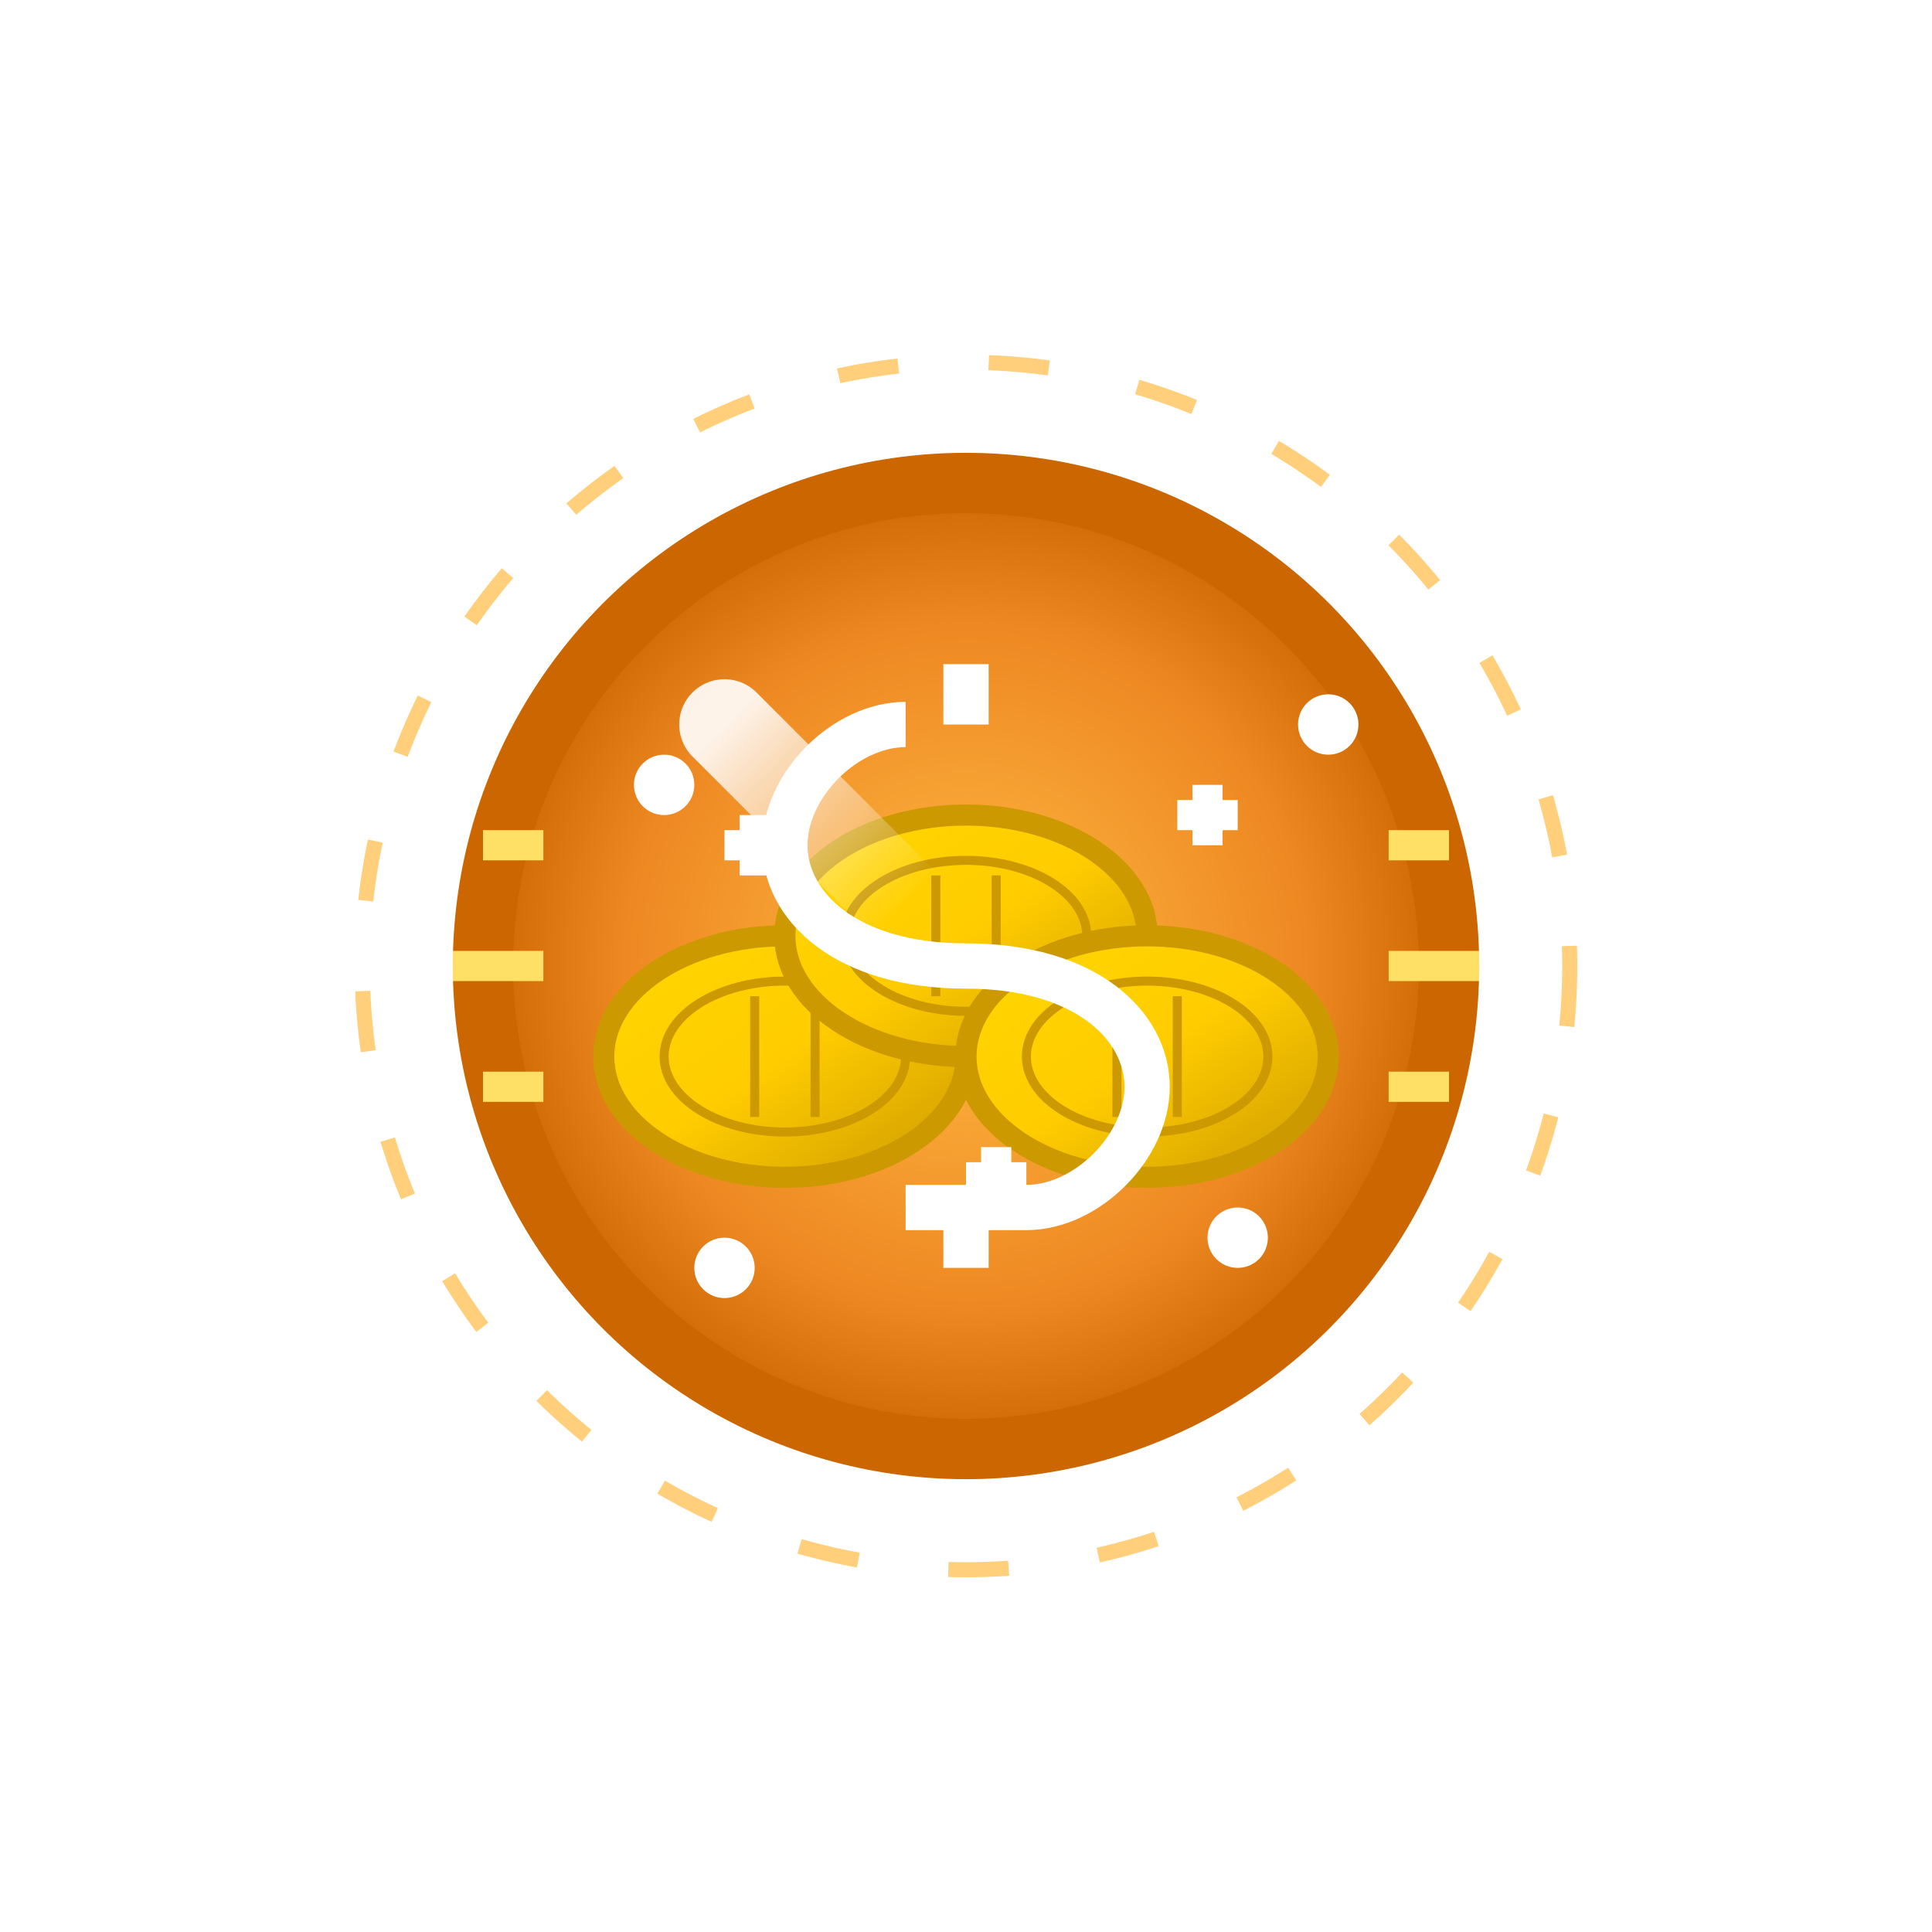 <svg xmlns="http://www.w3.org/2000/svg" viewBox="-32 -32 64 64">
    <defs>
        <!-- Amber Background Gradient -->
        <radialGradient id="resourcesGradient" cx="50%" cy="50%" r="50%" fx="50%" fy="50%">
            <stop offset="0%" style="stop-color:#ffbb44;stop-opacity:1" />
            <stop offset="70%" style="stop-color:#ee8822;stop-opacity:1" />
            <stop offset="100%" style="stop-color:#cc6600;stop-opacity:1" />
        </radialGradient>

        <!-- Coin Gradient -->
        <linearGradient id="coinGradient" x1="0%" y1="0%" x2="100%" y2="100%">
            <stop offset="0%" style="stop-color:#ffd700;stop-opacity:1" />
            <stop offset="50%" style="stop-color:#ffcc00;stop-opacity:1" />
            <stop offset="100%" style="stop-color:#cc9900;stop-opacity:1" />
        </linearGradient>

        <!-- Power-up Glow -->
        <filter id="powerupGlow" x="-0.2" y="-0.2" width="1.4" height="1.4">
            <feGaussianBlur stdDeviation="2" result="blur" />
            <feFlood flood-color="#ffbb44" flood-opacity="0.7" result="glow" />
            <feComposite in="glow" in2="blur" operator="in" result="softGlow" />
            <feComposite in="SourceGraphic" in2="softGlow" operator="over" />
        </filter>

        <!-- Highlight Gleam -->
        <linearGradient id="highlightGleam" x1="0%" y1="0%" x2="100%" y2="100%">
            <stop offset="0%" style="stop-color:#fff;stop-opacity:0.9" />
            <stop offset="100%" style="stop-color:#fff;stop-opacity:0" />
        </linearGradient>
    </defs>

    <!-- Resources Power-up -->
    <g id="resourcesPowerup" filter="url(#powerupGlow)">
        <!-- Base circle -->
        <circle cx="0" cy="0" r="16" fill="url(#resourcesGradient)" stroke="#cc6600" stroke-width="2" />

        <!-- Resource Pile Symbol -->
        <g transform="translate(0, 1)">
            <!-- Coin 1 -->
            <ellipse cx="-6" cy="2" rx="6" ry="4" fill="url(#coinGradient)" stroke="#cc9900" stroke-width="0.7" />
            <ellipse cx="-6" cy="2" rx="4" ry="2.5" fill="none" stroke="#cc9900" stroke-width="0.3" />
            <path d="M-7,0 L-7,4 M-5,0 L-5,4" stroke="#cc9900" stroke-width="0.3" />

            <!-- Coin 2 -->
            <ellipse cx="0" cy="-2" rx="6" ry="4" fill="url(#coinGradient)" stroke="#cc9900" stroke-width="0.7" />
            <ellipse cx="0" cy="-2" rx="4" ry="2.5" fill="none" stroke="#cc9900" stroke-width="0.3" />
            <path d="M-1,-4 L-1,0 M1,-4 L1,0" stroke="#cc9900" stroke-width="0.3" />

            <!-- Coin 3 -->
            <ellipse cx="6" cy="2" rx="6" ry="4" fill="url(#coinGradient)" stroke="#cc9900" stroke-width="0.7" />
            <ellipse cx="6" cy="2" rx="4" ry="2.5" fill="none" stroke="#cc9900" stroke-width="0.3" />
            <path d="M5,0 L5,4 M7,0 L7,4" stroke="#cc9900" stroke-width="0.3" />

            <!-- Sparkle -->
            <path d="M-8,-5 L-6,-5 M-7,-6 L-7,-4" stroke="#fff" stroke-width="1" />
            <path d="M7,-6 L9,-6 M8,-7 L8,-5" stroke="#fff" stroke-width="1" />
            <path d="M0,6 L2,6 M1,5 L1,7" stroke="#fff" stroke-width="1" />
        </g>

        <!-- Dollar/Currency Symbol -->
        <path d="M0,-10 L0,-8 M0,8 L0,10 M-2,-8 C-4,-8 -6,-6 -6,-4 C-6,-2 -4,0 0,0 C4,0 6,2 6,4 C6,6 4,8 2,8 L-2,8"
            stroke="#fff" stroke-width="1.5" fill="none" />

        <!-- Resource Particles -->
        <circle cx="-10" cy="-6" r="1" fill="#fff" />
        <circle cx="12" cy="-8" r="1" fill="#fff" />
        <circle cx="-8" cy="10" r="1" fill="#fff" />
        <circle cx="9" cy="9" r="1" fill="#fff" />

        <!-- Value Indicators -->
        <path d="M-14,-4 L-16,-4 M-14,0 L-17,0 M-14,4 L-16,4" stroke="#ffe066" stroke-width="1" />
        <path d="M14,-4 L16,-4 M14,0 L17,0 M14,4 L16,4" stroke="#ffe066" stroke-width="1" />

        <!-- Highlight gleam -->
        <path d="M-8,-8 L-2,-2" stroke="url(#highlightGleam)" stroke-width="3" stroke-linecap="round" />

        <!-- Orbital ring -->
        <circle cx="0" cy="0" r="20" fill="none" stroke="#ffbb44" stroke-width="0.5" stroke-dasharray="2 3"
            stroke-opacity="0.7" />
    </g>
</svg>
